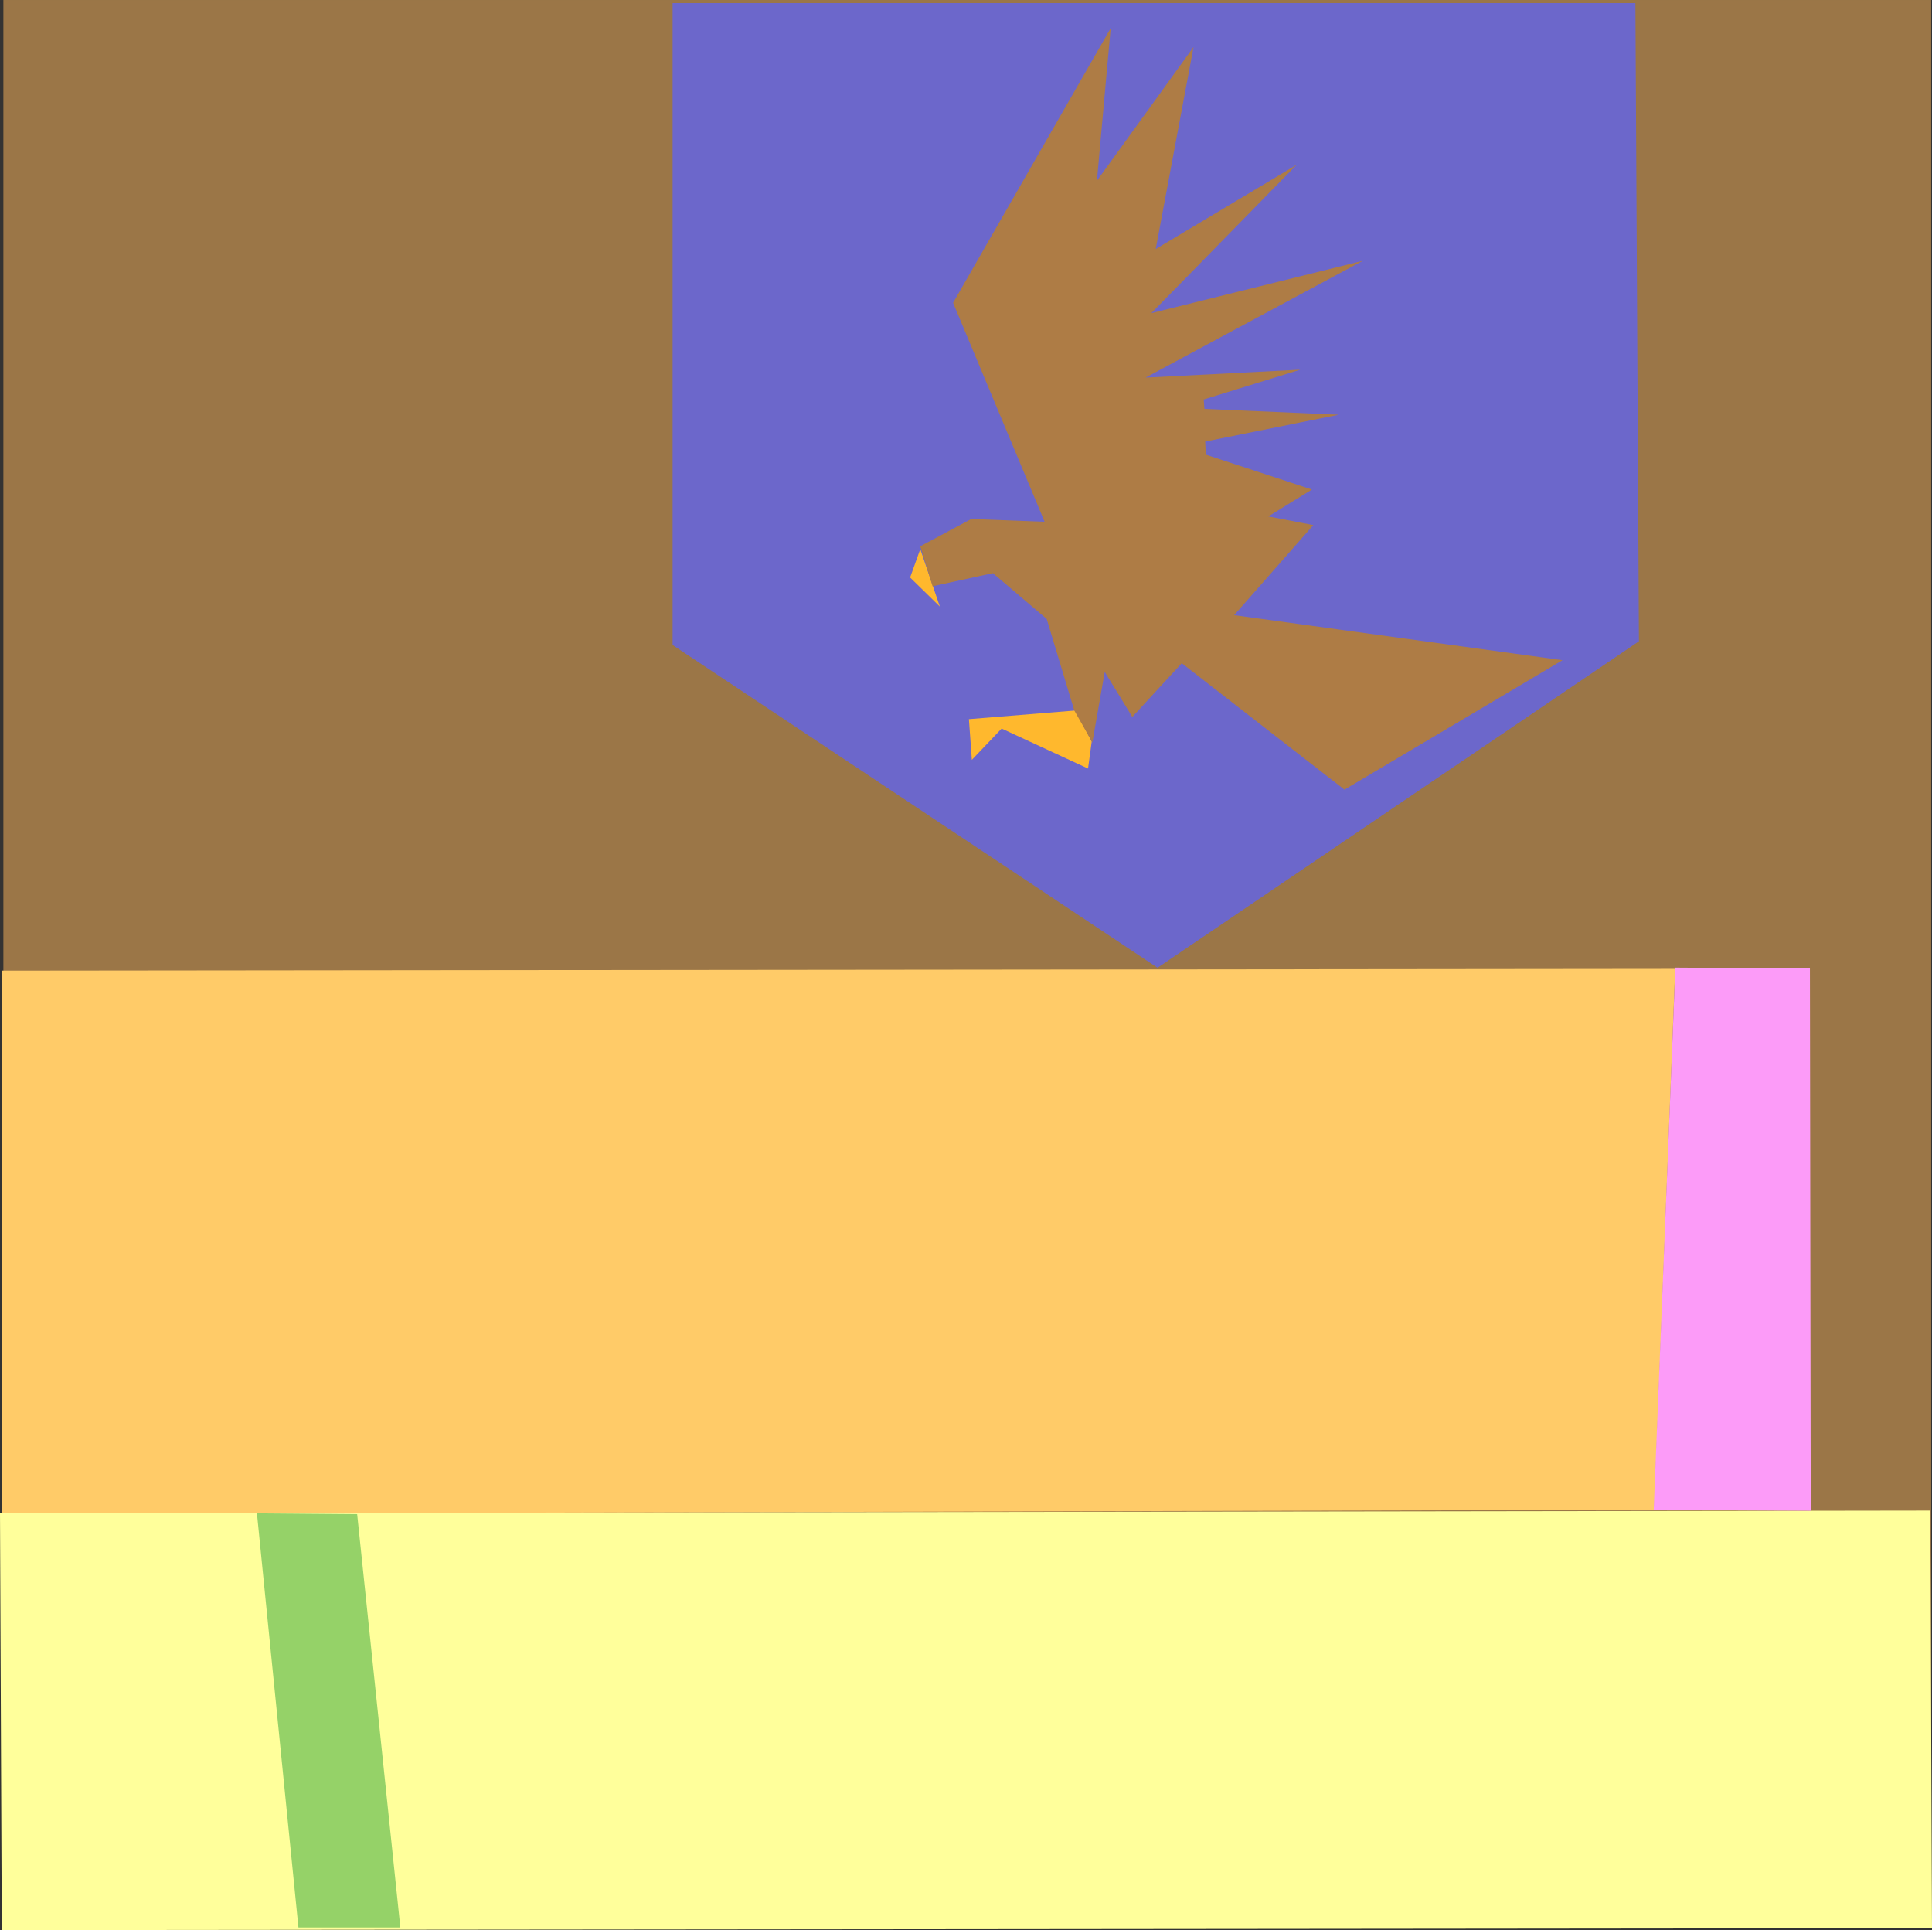 <?xml version="1.0" encoding="UTF-8" standalone="no"?>
<!DOCTYPE svg PUBLIC "-//W3C//DTD SVG 1.1//EN" "http://www.w3.org/Graphics/SVG/1.1/DTD/svg11.dtd">
<svg version="1.1" xmlns="http://www.w3.org/2000/svg" xmlns:xlink="http://www.w3.org/1999/xlink" preserveAspectRatio="xMidYMid meet" viewBox="26.76 26.02 262.571 262.269" width="262.57" height="262.27"><rect x="26.76" y="26.02" width="262.571" height="262.269" fill="#333333" stroke="none"/><defs><path d="M27.22 26.02L289.22 26.02L289.22 288.02L27.22 288.02L27.22 26.02Z" id="c1eJwQadGd"></path><path d="M27.07 157.91L254.43 157.67L251.57 231.17L27.07 231.75L27.07 157.91Z" id="b1ULGRhUEW"></path><path d="M26.76 231.66L289.1 231.28L289.33 288.03L27 288.29L26.76 231.66Z" id="e22LXnyS6o"></path><path d="M254.45 157.5L272.74 157.62L272.85 231.3L251.51 231.19L254.45 157.5Z" id="cujVDUZ6k"></path><path d="M61.68 231.66L75.3 231.77L81.17 287.93L67.32 287.93L61.68 231.66Z" id="a3SYsyyfxg"></path><path d="" id="gHLD5pXuM"></path><path d="M249.02 26.44L249.5 113.16L184.08 157.52L118.17 113.66L118.17 26.44L249.02 26.44Z" id="hgitZghn3"></path><path d="M150.45 104.49L154.49 108.44L151.83 100.64L150.45 104.49Z" id="b3DquRza5"></path><path d="M158.44 123.74L158.84 129.27L162.89 125.02L174.63 130.45L175.13 126.8L172.95 122.56L158.44 123.74Z" id="fsqziRAxv"></path><path d="M158.76 96.54L168.73 96.92L156.29 67.17L177.71 29.85L175.84 50.58L188.97 32.41L183.83 59.86L202.98 48.41L183.24 68.57L211.97 61.46L182.45 77.33L203.48 76.25L190.35 80.3L190.45 81.58L208.71 82.37L190.55 86.02L190.64 87.8L205.06 92.54L199.13 96.19L205.25 97.37L194.49 109.61L239.11 115.73L209.48 133.32L187.37 116.14L180.65 123.44L176.9 117.32L175.22 126.9L172.76 122.56L169.01 110.12L161.7 103.9L153.51 105.68L151.83 100.25L158.76 96.54Z" id="a1QfQA4r2"></path></defs><g><g><g><use xlink:href="#c1eJwQadGd" opacity="1" fill="#9b7647" fill-opacity="1"></use></g><g><use xlink:href="#b1ULGRhUEW" opacity="1" fill="#ffcb68" fill-opacity="1"></use></g><g><use xlink:href="#e22LXnyS6o" opacity="1" fill="#ffff9b" fill-opacity="1"></use></g><g><use xlink:href="#cujVDUZ6k" opacity="1" fill="#fc9bf8" fill-opacity="1"></use></g><g><use xlink:href="#a3SYsyyfxg" opacity="1" fill="#95d268" fill-opacity="1"></use></g><g><g><use xlink:href="#gHLD5pXuM" opacity="1" fill-opacity="0" stroke="#000000" stroke-width="1" stroke-opacity="1"></use></g></g><g><use xlink:href="#hgitZghn3" opacity="1" fill="#6c67cb" fill-opacity="1"></use></g><g><use xlink:href="#b3DquRza5" opacity="1" fill="#ffb82d" fill-opacity="1"></use></g><g><use xlink:href="#fsqziRAxv" opacity="1" fill="#ffb82d" fill-opacity="1"></use></g><g><use xlink:href="#a1QfQA4r2" opacity="1" fill="#ae7c45" fill-opacity="1"></use></g></g></g></svg>